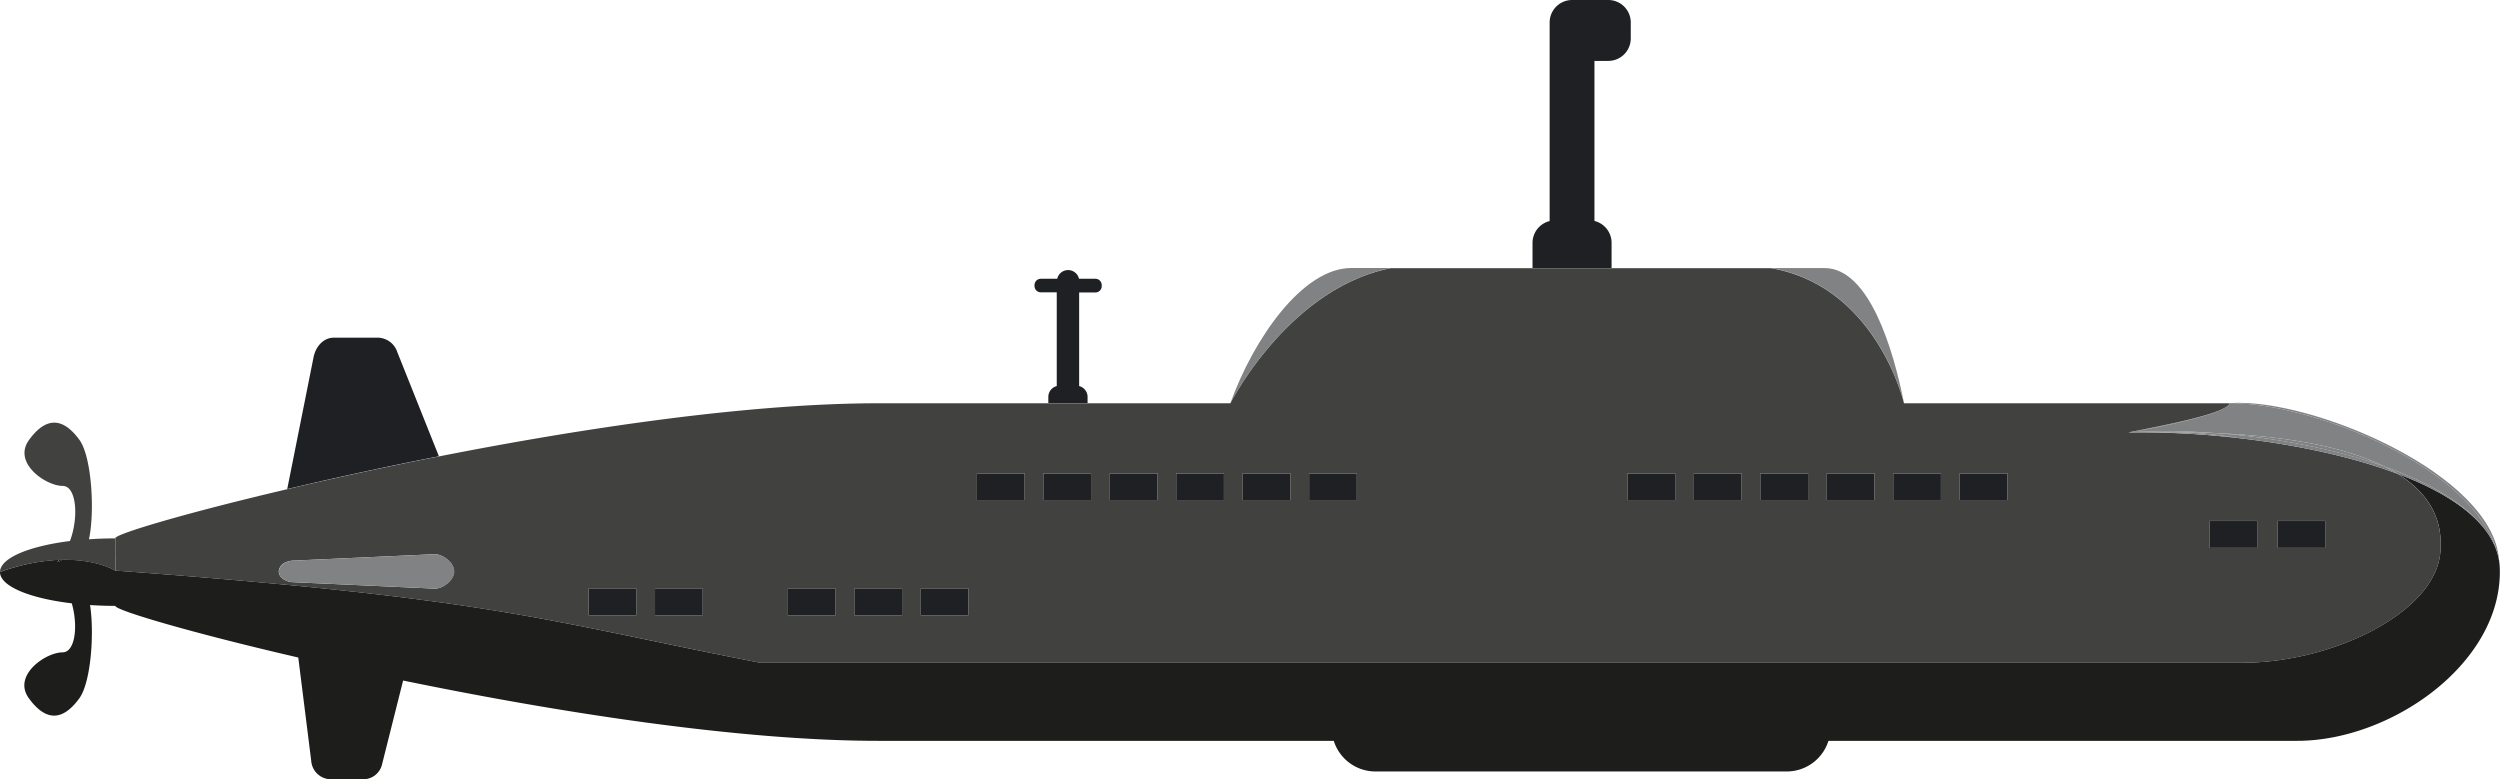 <svg xmlns="http://www.w3.org/2000/svg" viewBox="0 0 629.29 196.18"><defs><style>.cls-1{fill:#818284;}.cls-2{fill:#1e2023;}.cls-3{fill:#414140;}.cls-4{fill:#1d1d1b;}</style></defs><title>Fichier 3</title><g id="Calque_2" data-name="Calque 2"><g id="Calque_1-2" data-name="Calque 1"><path class="cls-1" d="M479.28,101.47c-2.75-13.63-8.75-34-20.07-34H445.83C472.45,72.08,479.28,101.47,479.28,101.47Z"/><path class="cls-1" d="M350.08,67.46h-9.92c-12.29,0-24.57,17.75-30.45,34C309.71,101.47,324.28,72.58,350.08,67.46Z"/><path class="cls-2" d="M404.85,0h-9.14a5.66,5.66,0,0,0-5.64,5.64v50a5.67,5.67,0,0,0-4.31,5.48v6.36h19.9V61.1a5.66,5.66,0,0,0-4.31-5.48V15.33h3.5a5.66,5.66,0,0,0,5.64-5.64v-4A5.66,5.66,0,0,0,404.85,0Z"/><path class="cls-2" d="M275.73,70.17H271.6a2.81,2.81,0,0,0-5.48,0H262a1.6,1.6,0,0,0-1.6,1.59V72a1.6,1.6,0,0,0,1.6,1.59h4V97.18a2.82,2.82,0,0,0-2.12,2.72v1.57h9.88V99.9a2.81,2.81,0,0,0-2.12-2.72V73.62h4.05A1.59,1.59,0,0,0,277.32,72v-.27A1.59,1.59,0,0,0,275.73,70.17Z"/><path class="cls-2" d="M100,88.61A5.26,5.26,0,0,0,95.26,85H84c-2.41,0-4.5,2-5.09,5L72.3,123.1c11.39-2.69,24.38-5.54,38.18-8.25Z"/><path class="cls-3" d="M29.09,139.94v-4.45H29V140S29.05,140,29.09,139.94Z"/><path class="cls-4" d="M15.7,140.91l-.87,0C14.2,141.85,14.63,141.48,15.7,140.91Z"/><path class="cls-4" d="M629.05,141v.08c0-.21-.08-.41-.12-.61s-.08-.36-.12-.55c-2.14-8.74-11.94-15.61-25.25-20.65,6.83,4.27,11.17,10.23,10.77,18.54h0c0,15.95-27,29-49.76,29H191.31c-34.61-6.74-51.84-11.42-84.75-15.77-9.64-1.27-20.62-2.52-33.78-3.78-12.4-1.19-26.73-2.39-43.69-3.64H29s-4.55-2.89-13.32-2.72c-1.07.57-1.5.94-.87,0A50.8,50.8,0,0,0,0,144c0,3.56,7.47,6.61,18.07,7.87,1.64,5.73.86,12.34-2.34,12.34-4.22,0-12.68,5.79-8.45,11.58s8.45,5.79,12.68,0c2.92-4,3.82-16.28,2.71-23.49,2,.13,4.17.21,6.35.21h0c0,1.09,18.81,6.69,46.06,13l3.26,26a5,5,0,0,0,4.7,4.64h8.61a4.87,4.87,0,0,0,4.56-3.92l5.26-20.93c38.19,7.86,84.3,15.18,119.63,15.18H335.73a11,11,0,0,0,10.45,7.71H449.81a11,11,0,0,0,10.44-7.71h118c23.38,0,51-19.13,51-42.52h0A19.82,19.82,0,0,0,629.05,141Z"/><path class="cls-3" d="M29.09,139.94S29,140,29,140s0,.15.07.23Z"/><path class="cls-3" d="M29,143.63h.07v-.13Z"/><path class="cls-3" d="M20,110.73q-6.35-8.69-12.68,0c-4.23,5.79,4.23,11.58,8.45,11.58,3.49,0,4.1,7.87,1.84,13.87C7.23,137.49,0,140.49,0,144a50.8,50.8,0,0,1,14.83-3.06l.87,0c8.77-.17,13.32,2.72,13.32,2.72v-8.14c-2.28,0-4.5.08-6.63.23C23.9,128.85,23.1,115,20,110.73Z"/><path class="cls-3" d="M603.56,119.29c-11.7-4.43-26.09-7.44-40.39-9.05a215,215,0,0,0-27.69-1.37l.21,0c8.23-1.62,24.92-4.74,25.57-7.36h-82s-6.83-29.39-33.45-34H350.08c-25.8,5.12-40.37,34-40.37,34H221.1c-32.6,0-74.36,6.23-110.62,13.38-13.8,2.71-26.79,5.56-38.18,8.25C46.56,129.18,29,134.43,29,135.49h.07v8.15c17,1.25,31.29,2.45,43.69,3.64,13.16,1.26,24.14,2.51,33.78,3.78,32.91,4.35,50.14,9,84.75,15.77H564.57c22.81,0,49.76-13.05,49.76-29h0C614.73,129.52,610.39,123.56,603.56,119.29ZM109.42,148.17l-2.11-.1-33.37-1.52a4.81,4.81,0,0,1-1.27-.17c-1.46-.38-2.51-1.37-2.51-2.55a2.72,2.72,0,0,1,1.9-2.34,4.92,4.92,0,0,1,1.88-.38l35.48-1.61h0c2.08,0,4.87,2.16,4.87,4.33S111.5,148.17,109.42,148.17Zm50.74,6.7h-12v-6.75h12Zm16.72,0h-12v-6.75h12Zm33.45,0h-12v-6.75h12Zm16.73,0h-12v-6.75h12Zm16.72,0h-12v-6.75h12Zm14.13-29h-12v-6.75h12Zm16.72,0h-12v-6.75h12Zm16.73,0h-12v-6.75h12Zm16.72,0h-12v-6.75h12Zm16.73,0h-12v-6.75h12Zm16.72,0h-12v-6.75h12Zm80.13,0h-12v-6.75h12Zm16.72,0h-12v-6.75h12Zm16.73,0h-12v-6.75h12Zm16.72,0h-12v-6.75h12Zm16.73,0h-12v-6.75h12Zm16.72,0h-12v-6.75h12Zm62.88,12h-12v-6.75h12Zm17.12,0h-12v-6.75h12Z"/><path class="cls-3" d="M29.09,140.26c0-.08,0-.15-.07-.23v3.6l.07-.12Z"/><path class="cls-1" d="M109.46,139.5h0l-35.48,1.61a4.92,4.92,0,0,0-1.88.38,2.72,2.72,0,0,0-1.9,2.34c0,1.18,1,2.17,2.51,2.55a4.81,4.81,0,0,0,1.27.17l33.37,1.52,2.11.1c2.08,0,4.91-2,4.91-4.34S111.54,139.53,109.46,139.5Z"/><path class="cls-1" d="M628.81,139.93c.05.19.09.39.13.59s.08.33.11.5c-1.36-21.65-47.41-41-67.79-39.55C583.27,101.47,624.09,118.43,628.81,139.93Z"/><path class="cls-1" d="M628.81,139.93h0c.05.18.08.37.12.55v0C628.9,140.32,628.86,140.12,628.81,139.93Z"/><path class="cls-1" d="M535.91,108.83a163.85,163.85,0,0,1,22.31.22c13.61.59,30.37,2.58,42,8.39,15,5.34,26.25,13,28.58,22.49-4.72-21.5-45.54-38.46-67.55-38.46C560.61,104.11,544,107.46,535.91,108.83Z"/><path class="cls-1" d="M629.05,141.1V141c0-.17-.08-.33-.11-.5C629,140.71,629,140.9,629.05,141.1Z"/><path class="cls-1" d="M558.22,109.05a163.85,163.85,0,0,0-22.31-.22H548C551.06,108.83,554.52,108.89,558.22,109.05Z"/><path class="cls-1" d="M628.93,140.49c0,.2.09.4.12.61,0-.2-.07-.39-.11-.58Z"/><path class="cls-1" d="M600.23,117.44a38,38,0,0,1,3.33,1.85c13.31,5,23.11,11.91,25.25,20.65h0C626.48,130.4,615.22,122.78,600.23,117.44Z"/><path class="cls-1" d="M535.69,108.83h.22c8.12-1.37,24.7-4.72,25.35-7.36C560.61,104.09,543.92,107.21,535.69,108.83Z"/><path class="cls-1" d="M558.22,109.05c14.59,1.09,29.58,4,42,8.39C588.59,111.63,571.83,109.64,558.22,109.05Z"/><path class="cls-1" d="M563.17,110.24A96.14,96.14,0,0,0,548,108.83h-12.3l-.21,0A215,215,0,0,1,563.17,110.24Z"/><path class="cls-1" d="M558.22,109.05c-3.7-.16-7.16-.22-10.23-.22a96.14,96.14,0,0,1,15.18,1.41c14.3,1.61,28.69,4.62,40.39,9.05a38,38,0,0,0-3.33-1.85C587.8,113,572.81,110.14,558.22,109.05Z"/><path class="cls-1" d="M628.93,140.49c0-.18-.07-.37-.12-.55C628.85,140.13,628.9,140.31,628.93,140.49Z"/><rect class="cls-2" x="245.91" y="119.15" width="12" height="6.75"/><rect class="cls-2" x="262.63" y="119.15" width="12" height="6.75"/><rect class="cls-2" x="279.36" y="119.15" width="12" height="6.75"/><rect class="cls-2" x="296.08" y="119.15" width="12" height="6.75"/><rect class="cls-2" x="312.81" y="119.15" width="12" height="6.75"/><rect class="cls-2" x="329.53" y="119.15" width="12" height="6.75"/><rect class="cls-2" x="409.66" y="119.15" width="12" height="6.75"/><rect class="cls-2" x="426.38" y="119.15" width="12" height="6.75"/><rect class="cls-2" x="443.11" y="119.15" width="12" height="6.75"/><rect class="cls-2" x="459.83" y="119.15" width="12" height="6.75"/><rect class="cls-2" x="476.56" y="119.15" width="12" height="6.75"/><rect class="cls-2" x="493.28" y="119.15" width="12" height="6.75"/><rect class="cls-2" x="556.16" y="131.15" width="12" height="6.75"/><rect class="cls-2" x="573.28" y="131.15" width="12" height="6.75"/><rect class="cls-2" x="148.16" y="148.12" width="12" height="6.75"/><rect class="cls-2" x="164.88" y="148.12" width="12" height="6.75"/><rect class="cls-2" x="198.33" y="148.12" width="12" height="6.75"/><rect class="cls-2" x="215.06" y="148.12" width="12" height="6.75"/><rect class="cls-2" x="231.78" y="148.12" width="12" height="6.75"/></g></g></svg>